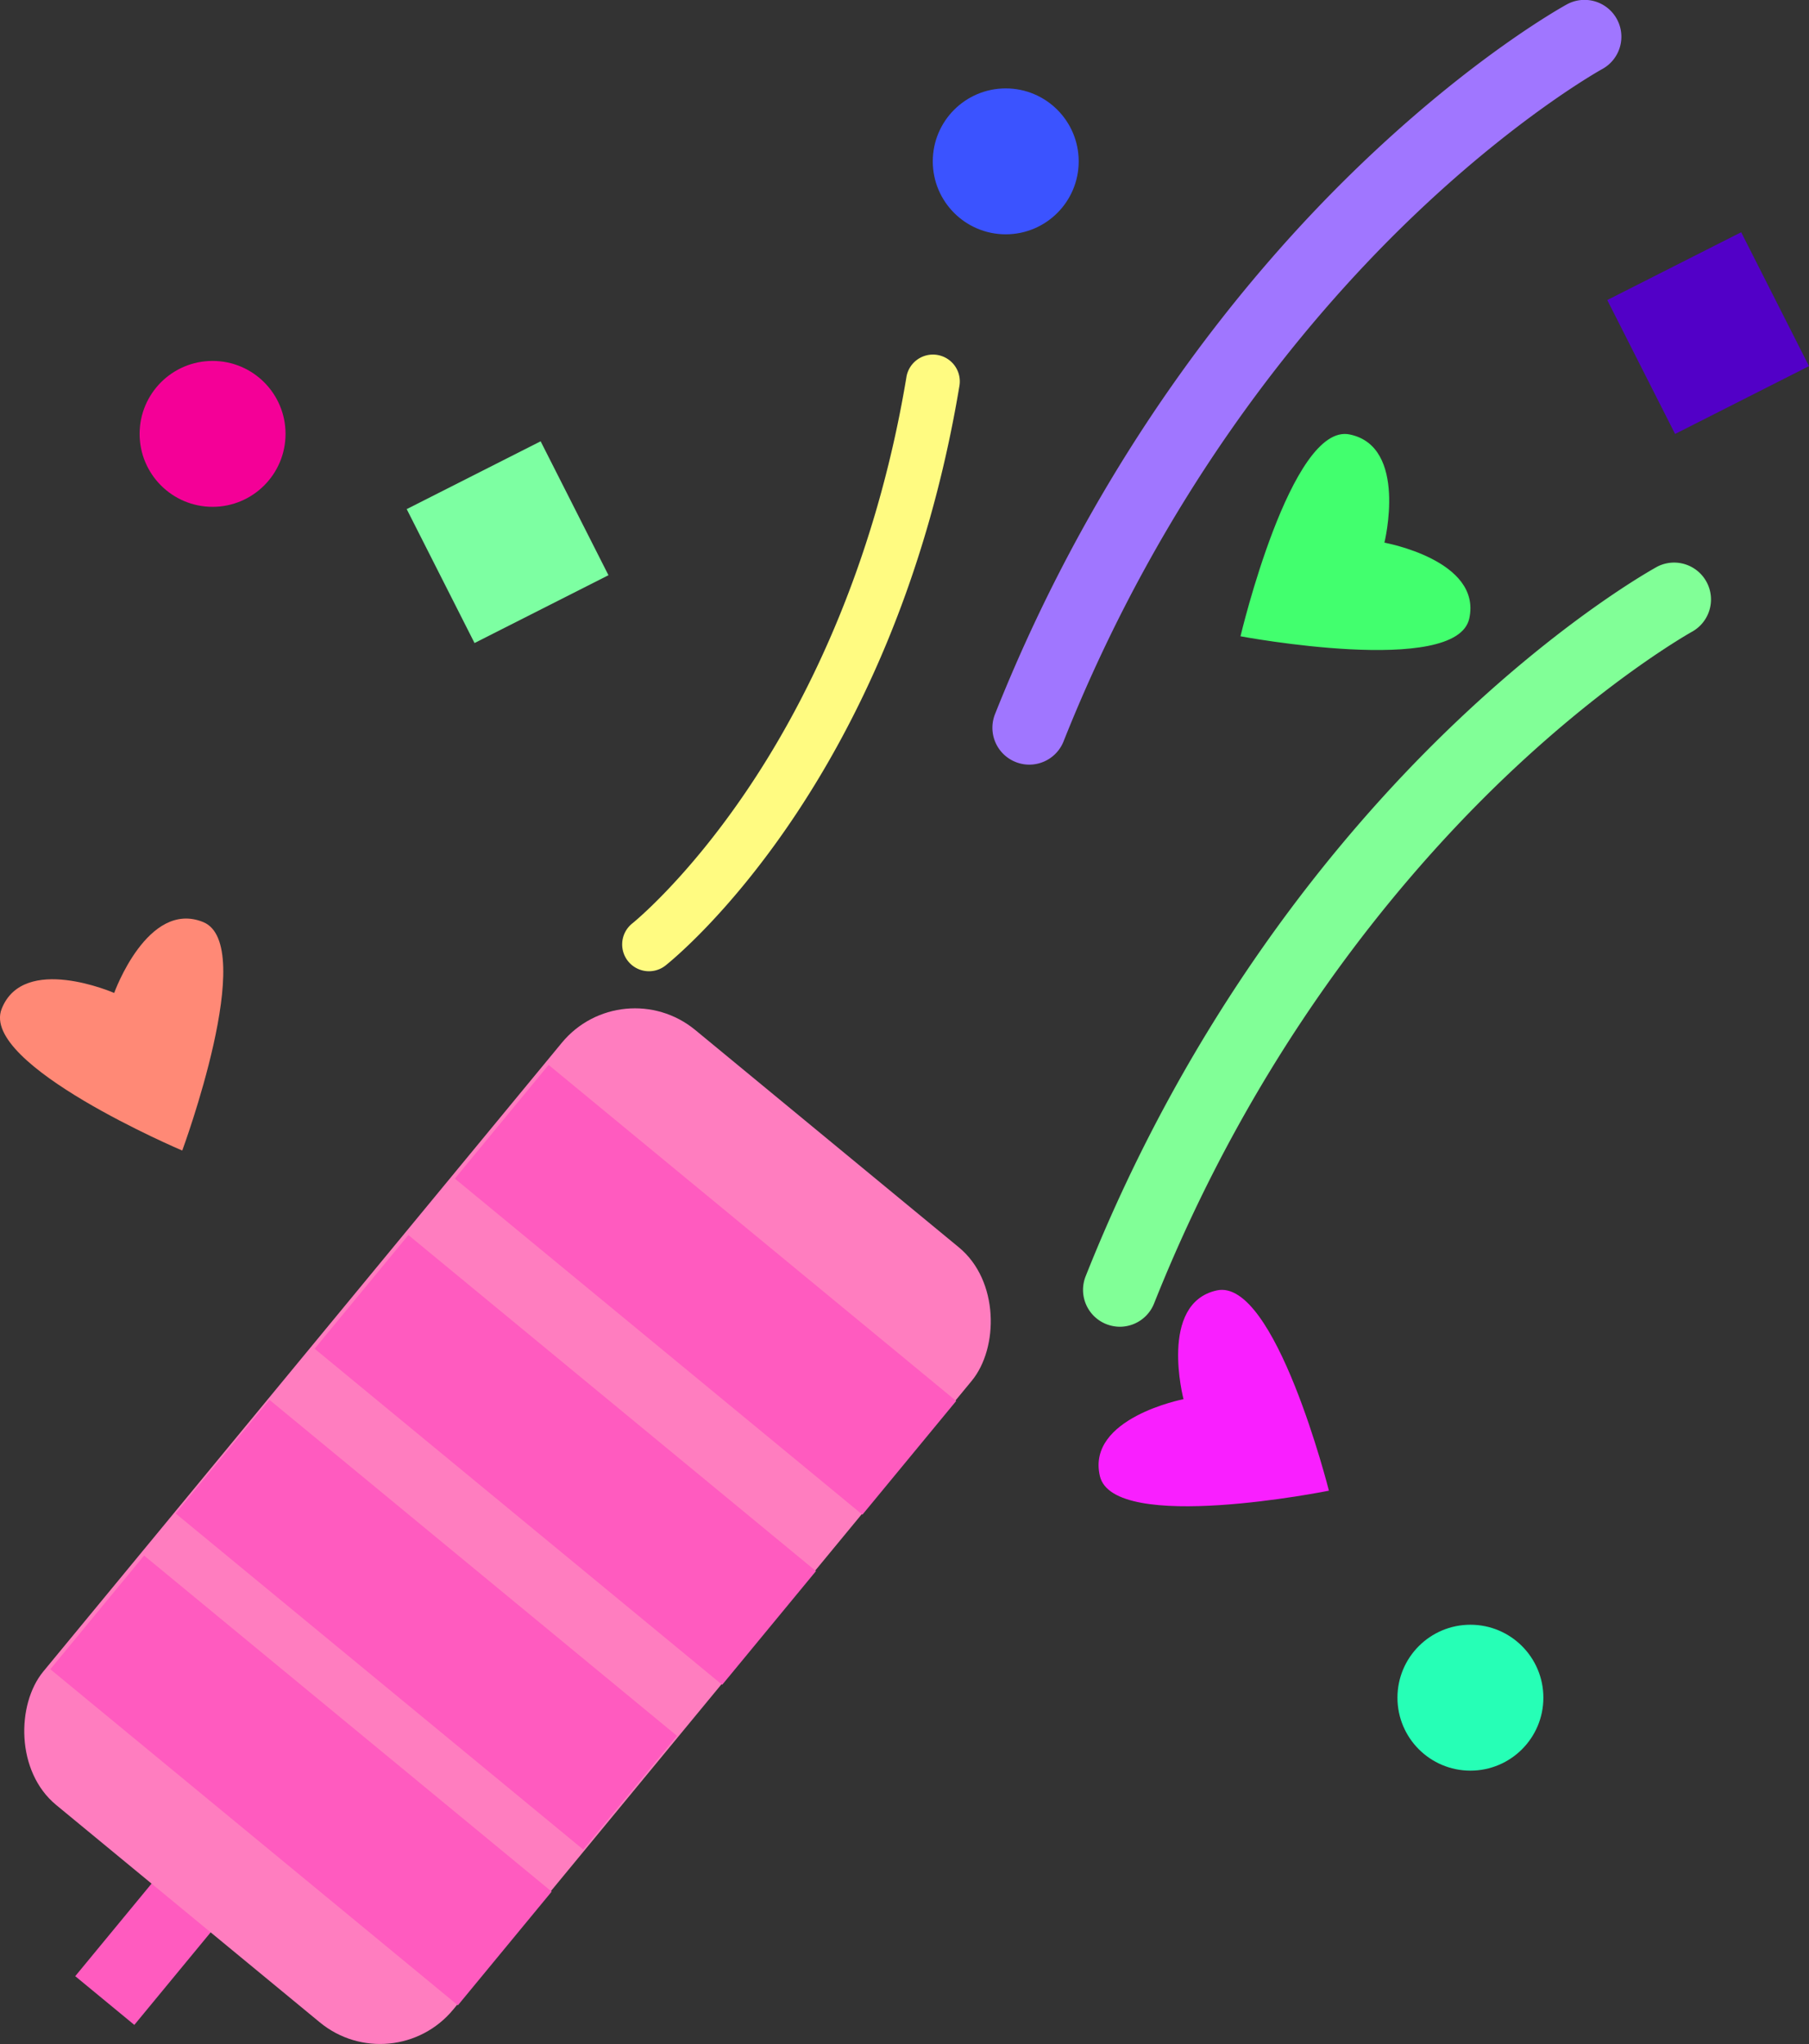 <svg xmlns="http://www.w3.org/2000/svg" viewBox="0 0 413.32 467.07"><rect x="0" y="0" width="413.32" height="467.07" fill="#333333" stroke="none"/><defs><style>.cls-1{fill:#ff5bbf;}.cls-2{fill:#ff7dbf;}.cls-3{fill:#fffb81;}.cls-4{fill:#81ff97;}.cls-5{fill:#a076ff;}.cls-6{fill:#f40097;}.cls-7{fill:#26ffb6;}.cls-8{fill:#3b53ff;}.cls-9{fill:#ff8976;}.cls-10{fill:#f91fff;}.cls-11{fill:#42ff6e;}.cls-12{fill:#7dffa2;}.cls-13{fill:#5200c7;}</style></defs><g id="Layer_2" data-name="Layer 2"><g id="Layer_2-2" data-name="Layer 2"><rect class="cls-1" x="16.47" y="432.45" width="41.18" height="17.5" transform="translate(-326.93 189.13) rotate(-50.49)"/><rect class="cls-2" x="55.28" y="233.98" width="121.4" height="229.52" rx="21.67" transform="translate(248.35 5.88) rotate(39.51)"/><path class="cls-3" d="M148.29,221.93A6.13,6.13,0,0,1,144.47,211c.13-.1,12.22-9.84,25.91-30,12.63-18.57,29.24-50.07,36.69-94.65a6.14,6.14,0,1,1,12.11,2c-15.1,90.27-65,130.57-67.09,132.24A6.1,6.1,0,0,1,148.29,221.93Z"/><path class="cls-4" d="M255.87,303.16a8.55,8.55,0,0,1-3.11-.6,8.42,8.42,0,0,1-4.71-10.94c23.83-60,57.9-100.73,82.29-124.39,26.59-25.8,47.48-37.29,48.35-37.77a8.43,8.43,0,0,1,8.06,14.8c-.32.18-20.22,11.23-45.17,35.54-23,22.45-55.26,61.15-77.88,118A8.43,8.43,0,0,1,255.87,303.16Z"/><path class="cls-5" d="M235.17,174.72a8.3,8.3,0,0,1-3.11-.6,8.42,8.42,0,0,1-4.72-10.94c23.84-59.95,57.91-100.73,82.29-124.38C336.23,13,357.11,1.5,358,1a8.42,8.42,0,1,1,8.06,14.79h0c-.2.11-20.14,11.15-45.17,35.54C297.83,73.81,265.62,112.52,243,169.41A8.43,8.43,0,0,1,235.17,174.72Z"/><circle class="cls-6" cx="48.57" cy="99.14" r="16.67"/><circle class="cls-7" cx="335.96" cy="387.92" r="16.67"/><circle class="cls-8" cx="229.79" cy="36.87" r="16.67"/><path class="cls-9" d="M46.4,210.68c-12.67-5.11-20.31,16.21-20.31,16.21S5.35,217.82.37,230.55,41.64,262.9,41.64,262.9,59.07,215.79,46.4,210.68Z"/><path class="cls-10" d="M278,294.86c-13.34,2.95-7.59,24.85-7.59,24.85S248.2,324,251.3,337.27s52.33,3.35,52.33,3.35S291.36,291.91,278,294.86Z"/><path class="cls-11" d="M335.7,141.32C338.6,128,316.31,124,316.31,124s5.44-22-7.95-24.73-24.93,46.12-24.93,46.12S332.8,154.67,335.7,141.32Z"/><rect class="cls-12" x="98.83" y="106.72" width="34.3" height="34.3" transform="translate(-43.46 65.78) rotate(-26.86)"/><rect class="cls-13" x="373.12" y="58.94" width="34.3" height="34.3" transform="translate(7.73 184.56) rotate(-26.86)"/><rect class="cls-1" x="8.44" y="390" width="120.7" height="33.67" transform="translate(274.53 49.18) rotate(39.51)"/><rect class="cls-1" x="37.07" y="354.41" width="120.7" height="33.67" transform="translate(258.43 22.83) rotate(39.51)"/><rect class="cls-1" x="68.83" y="316.76" width="120.7" height="33.67" transform="translate(241.73 -5.97) rotate(39.51)"/><rect class="cls-1" x="100.87" y="277.89" width="120.7" height="33.67" transform="translate(224.32 -35.24) rotate(39.51)"/></g></g></svg>
